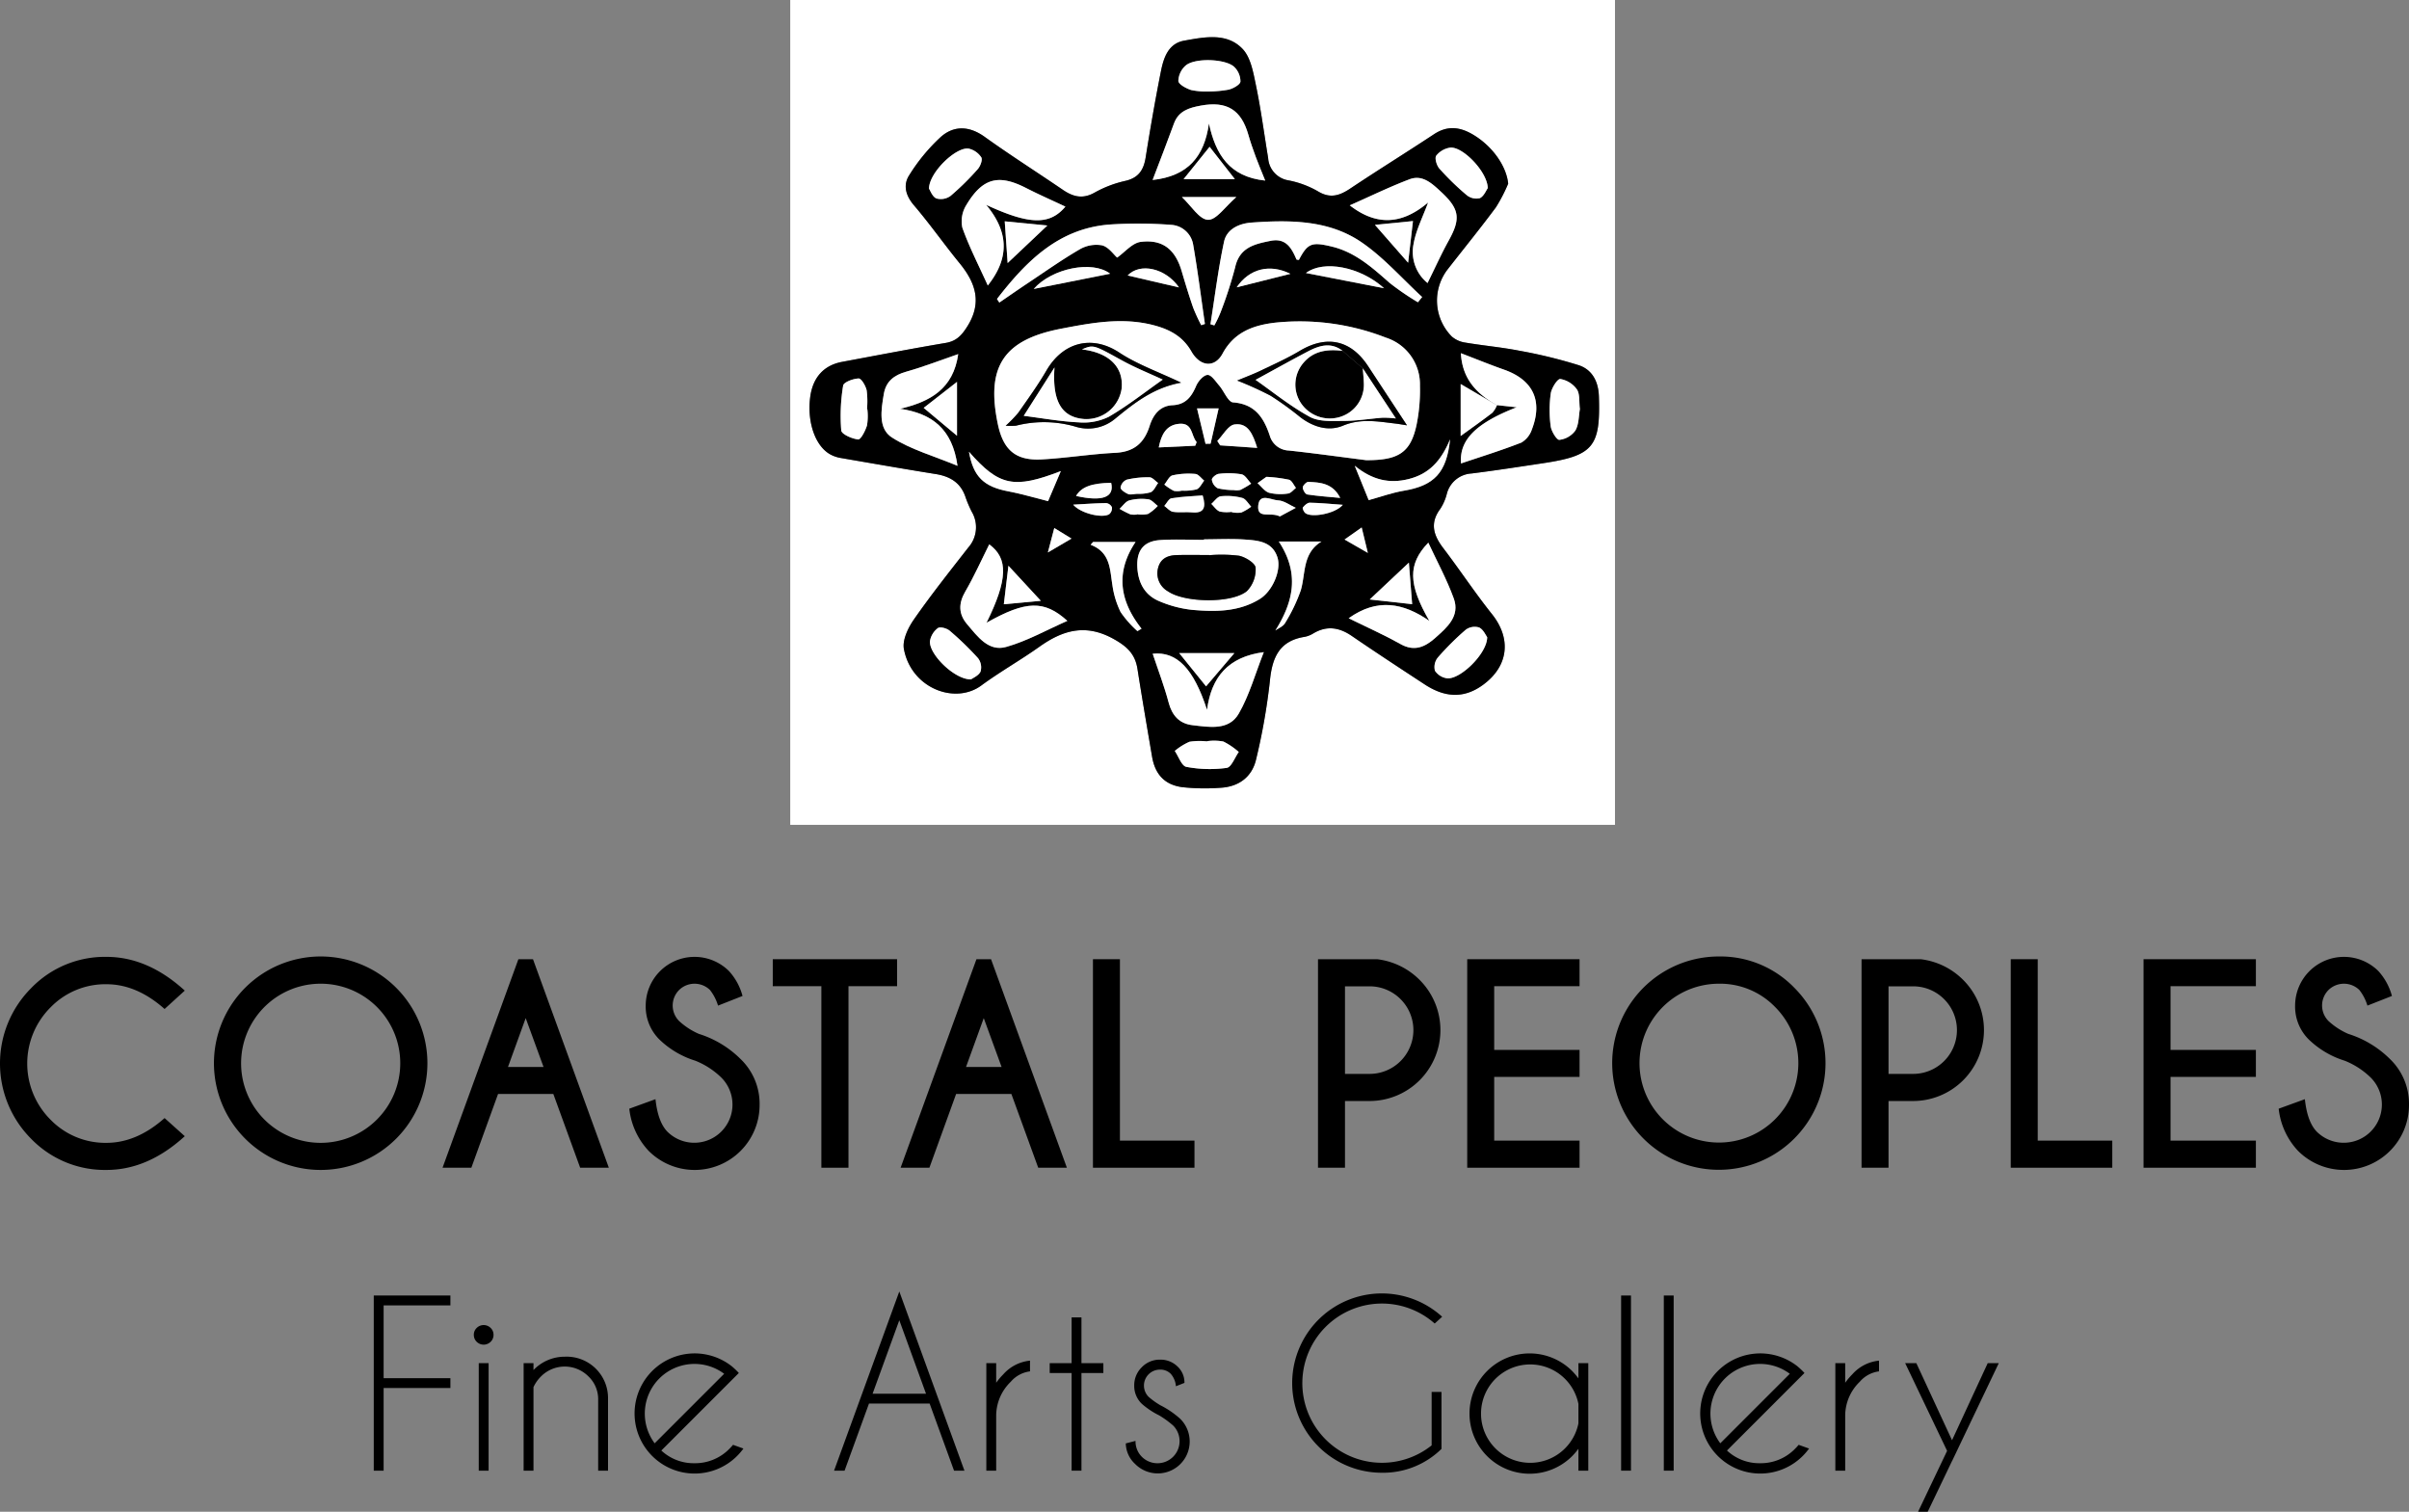 <svg id="Layer_1" data-name="Layer 1" xmlns="http://www.w3.org/2000/svg" viewBox="0 0 451.318 283.194"><rect x="0" y="0" width="451.318" height="283.194" fill="#808080" stroke="none"/><defs><style>.cls-1{fill:#fff;}</style></defs><title>coastalpeopleslogo</title><path d="M32.034,209.925l3.784,3.394q-6.934,6.324-14.673,6.323a19.222,19.222,0,0,1-14.111-5.835,19.981,19.981,0,0,1,0-28.223,19.183,19.183,0,0,1,14.111-5.859q7.739,0,14.673,6.323l-3.784,3.442q-5.225-4.638-10.889-4.639a14.316,14.316,0,0,0-10.486,4.346,14.853,14.853,0,0,0,0,21.021,14.314,14.314,0,0,0,10.486,4.346Q26.809,214.563,32.034,209.925Z" transform="translate(-1.199 -0.473)"/><path d="M75.418,185.511A19.995,19.995,0,0,1,61.282,219.642,19.995,19.995,0,1,1,75.418,185.511Zm-14.136-.757a14.905,14.905,0,1,0,10.535,25.439,14.899,14.899,0,0,0-10.535-25.439Z" transform="translate(-1.199 -0.473)"/><path d="M101.053,180.164l14.209,39.062h-5.371l-5.029-13.818H94.51l-5.005,13.818H84.109l14.209-39.062Zm1.978,20.19-3.345-9.155-3.32,9.155Z" transform="translate(-1.199 -0.473)"/><path d="M131.473,199.183a16.938,16.938,0,0,1-6.726-3.967,8.669,8.669,0,0,1-2.576-6.384,9.15,9.15,0,0,1,15.601-6.445,11.209,11.209,0,0,1,2.539,4.663l-4.59,1.807a8.908,8.908,0,0,0-1.514-2.93,4.142,4.142,0,0,0-5.786.012,4.111,4.111,0,0,0,0,5.798,13.181,13.181,0,0,0,3.711,2.417,19.213,19.213,0,0,1,7.788,4.688,11.621,11.621,0,0,1,3.589,8.594,12.171,12.171,0,0,1-20.801,8.618,13.669,13.669,0,0,1-3.613-7.886l4.907-1.782q.464,4.321,2.271,6.128a7.156,7.156,0,0,0,10.107-10.132A14.835,14.835,0,0,0,131.473,199.183Z" transform="translate(-1.199 -0.473)"/><path d="M160.159,185.218v34.009h-5.078V185.218h-9.106v-5.054h23.291v5.054Z" transform="translate(-1.199 -0.473)"/><path d="M186.868,180.164l14.209,39.062h-5.371l-5.029-13.818H180.325l-5.005,13.818H169.925l14.209-39.062Zm1.978,20.19-3.345-9.155-3.32,9.155Z" transform="translate(-1.199 -0.473)"/><path d="M205.96,219.227v-39.062h5.054v33.984h13.965v5.078Z" transform="translate(-1.199 -0.473)"/><path d="M253.177,206.727v12.5H248.123v-39.062h11.084a13.49,13.49,0,0,1,7.959,3.882,13.287,13.287,0,0,1-9.375,22.681Zm0-21.484v16.406H257.791a8.203,8.203,0,0,0,0-16.406Z" transform="translate(-1.199 -0.473)"/><path d="M297.122,180.164v5.054H281.131v11.938h15.991V202.21H281.131v11.938h15.991v5.078H276.077v-39.062Z" transform="translate(-1.199 -0.473)"/><path d="M337.356,185.511a19.981,19.981,0,1,1-14.136-5.859A19.263,19.263,0,0,1,337.356,185.511Zm-14.136-.757a14.878,14.878,0,1,0,10.535,4.358A14.354,14.354,0,0,0,323.221,184.754Z" transform="translate(-1.199 -0.473)"/><path d="M355.008,206.727v12.5H349.954v-39.062h11.084a13.49,13.49,0,0,1,7.959,3.882,13.287,13.287,0,0,1-9.375,22.681Zm0-21.484v16.406h4.614a8.203,8.203,0,0,0,0-16.406Z" transform="translate(-1.199 -0.473)"/><path d="M377.908,219.227v-39.062h5.054v33.984h13.965v5.078Z" transform="translate(-1.199 -0.473)"/><path d="M423.831,180.164v5.054H407.84v11.938h15.991V202.21H407.84v11.938h15.991v5.078H402.786v-39.062Z" transform="translate(-1.199 -0.473)"/><path d="M440.481,199.183a16.932,16.932,0,0,1-6.726-3.967,8.667,8.667,0,0,1-2.576-6.384,9.15,9.15,0,0,1,15.601-6.445,11.209,11.209,0,0,1,2.539,4.663l-4.59,1.807a8.917,8.917,0,0,0-1.514-2.93,4.142,4.142,0,0,0-5.786.012,4.111,4.111,0,0,0,0,5.798,13.174,13.174,0,0,0,3.711,2.417,19.216,19.216,0,0,1,7.788,4.688,11.621,11.621,0,0,1,3.589,8.594,12.171,12.171,0,0,1-20.801,8.618,13.666,13.666,0,0,1-3.613-7.886l4.907-1.782q.463,4.321,2.271,6.128a7.156,7.156,0,0,0,10.107-10.132A14.835,14.835,0,0,0,440.481,199.183Z" transform="translate(-1.199 -0.473)"/><path d="M85.579,243.164v1.846H73.069v13.638H85.579v1.846H73.069v15.483h-1.846v-32.812Z" transform="translate(-1.199 -0.473)"/><path d="M93.116,249.234a1.743,1.743,0,0,1,.543,1.292,1.767,1.767,0,0,1-.543,1.312,1.857,1.857,0,0,1-2.604,0,1.767,1.767,0,0,1-.543-1.312,1.743,1.743,0,0,1,.543-1.292,1.857,1.857,0,0,1,2.604,0Zm-.379,6.604v20.139h-1.846V255.838Z" transform="translate(-1.199 -0.473)"/><path d="M101.145,260.329v15.647h-1.846V255.838h1.846v1.292a8.076,8.076,0,0,1,5.865-2.502,7.752,7.752,0,0,1,8.101,7.875v13.474h-1.846V262.667a5.901,5.901,0,0,0-1.856-4.378,6.264,6.264,0,0,0-8.788-.031A6.926,6.926,0,0,0,101.145,260.329Z" transform="translate(-1.199 -0.473)"/><path d="M125.098,272.203A8.873,8.873,0,0,0,131.291,274.582a8.97,8.97,0,0,0,6.583-2.728q.349-.349.656-.718l1.948.697a11.642,11.642,0,0,1-1.21,1.415,11.253,11.253,0,1,1-.984-16.837q.492.41.984.902.185.185.349.369l-1.395,1.395Zm11.771-14.376a9.305,9.305,0,0,0-13.022,13.022Z" transform="translate(-1.199 -0.473)"/><path d="M175.362,263.405H164.001l-4.573,12.571H157.459l12.223-33.571,12.202,33.571h-1.948Zm-.677-1.846-5.004-13.761-5.004,13.761Z" transform="translate(-1.199 -0.473)"/><path d="M185.985,255.838h1.846v3.671a11.834,11.834,0,0,1,1.333-1.579,7.676,7.676,0,0,1,5.004-2.563V257.376a5.683,5.683,0,0,0-3.609,1.948,8.868,8.868,0,0,0-2.728,6.255v10.397h-1.846Z" transform="translate(-1.199 -0.473)"/><path d="M201.961,255.838v-8.572h1.846v8.572h4.102v1.846h-4.102v18.293h-1.846v-18.293h-4.102v-1.846Z" transform="translate(-1.199 -0.473)"/><path d="M218.367,265.62a14.908,14.908,0,0,1-3.261-2.174,4.641,4.641,0,0,1-1.415-3.404,4.699,4.699,0,0,1,1.415-3.435,4.624,4.624,0,0,1,3.404-1.425,4.502,4.502,0,0,1,3.322,1.312,4.074,4.074,0,0,1,1.271,2.933v.103l-1.6.636a3.976,3.976,0,0,0-.974-2.338,2.712,2.712,0,0,0-2.02-.779,2.987,2.987,0,0,0-2.112,5.106,14.381,14.381,0,0,0,2.174,1.559,17.117,17.117,0,0,1,3.732,2.543,5.978,5.978,0,1,1-8.449,8.459,5.364,5.364,0,0,1-1.743-3.845l1.825-.472a4.074,4.074,0,0,0,1.22,3.015,4.144,4.144,0,0,0,5.855-5.865A17.754,17.754,0,0,0,218.367,265.62Z" transform="translate(-1.199 -0.473)"/><path d="M271.257,271.896a15.608,15.608,0,0,1-11.177,4.471,16.796,16.796,0,1,1,11.3-29.224l-1.395,1.271a14.915,14.915,0,1,0-.574,22.825V261.231h1.846Z" transform="translate(-1.199 -0.473)"/><path d="M298.758,275.977h-1.846V271.875a13.808,13.808,0,0,1-1.169,1.374,11.269,11.269,0,1,1,0-15.935,13.808,13.808,0,0,1,1.169,1.374v-2.851h1.846Zm-1.846-8.859V263.467a9.215,9.215,0,1,0,0,3.65Z" transform="translate(-1.199 -0.473)"/><path d="M306.756,243.164v32.812h-1.846v-32.812Z" transform="translate(-1.199 -0.473)"/><path d="M314.754,243.164v32.812h-1.846v-32.812Z" transform="translate(-1.199 -0.473)"/><path d="M324.741,272.203a8.873,8.873,0,0,0,6.193,2.379,8.97,8.97,0,0,0,6.583-2.728q.349-.349.656-.718l1.948.697a11.642,11.642,0,0,1-1.21,1.415,11.253,11.253,0,1,1-.984-16.837q.492.41.984.902.185.185.349.369l-1.395,1.395Zm11.771-14.376a9.305,9.305,0,0,0-13.022,13.022Z" transform="translate(-1.199 -0.473)"/><path d="M345.044,255.838h1.846v3.671a11.834,11.834,0,0,1,1.333-1.579,7.676,7.676,0,0,1,5.004-2.563V257.376a5.683,5.683,0,0,0-3.609,1.948,8.868,8.868,0,0,0-2.728,6.255v10.397h-1.846Z" transform="translate(-1.199 -0.473)"/><path d="M366.905,274.172l-4.553,9.495h-1.805l5.435-11.402-7.854-16.427h2.092l6.686,14.438,6.686-14.438h2.071l-8.757,18.354Z" transform="translate(-1.199 -0.473)"/><path class="cls-1" d="M303.76,154.987H149.247q0-77.257,0-154.513l154.513,0Q303.76,77.73,303.76,154.987ZM283.753,34.874c-.345-3.315-2.934-6.979-6.492-9.126-2.493-1.504-4.848-1.818-7.408-.129-5.205,3.437-10.51,6.722-15.699,10.182-2.011,1.341-3.772,1.905-6.07.497a17.81,17.81,0,0,0-5.497-2.037,4.534,4.534,0,0,1-3.803-4.175c-.755-4.55-1.353-9.132-2.29-13.645-.492-2.371-.965-5.192-2.501-6.804-2.955-3.101-7.155-2.22-10.926-1.551-2.994.531-3.866,3.203-4.373,5.747-1.068,5.358-2,10.746-2.86,16.143-.378,2.37-1.352,3.836-3.858,4.394a21.135,21.135,0,0,0-5.72,2.191c-2.225,1.255-4.024.774-5.935-.528-4.872-3.322-9.857-6.486-14.646-9.923-2.877-2.065-5.746-2.167-8.211.011a34.367,34.367,0,0,0-5.935,7.193c-1.165,1.81-.671,3.778.891,5.607,2.994,3.505,5.646,7.299,8.567,10.869,3.023,3.695,4.237,7.405,1.421,11.858-1.041,1.646-2.027,2.727-4.029,3.064-6.483,1.091-12.94,2.345-19.404,3.547-3.481.648-5.54,2.965-6,6.71-.6,4.887,1.145,9.471,4.131,10.804a6.215,6.215,0,0,0,1.455.467c5.973,1.029,11.943,2.076,17.928,3.035,2.657.426,4.641,1.57,5.565,4.229a21.591,21.591,0,0,0,1.199,2.832,5.704,5.704,0,0,1-.626,6.681c-3.468,4.447-6.98,8.87-10.203,13.492-1.093,1.568-2.197,3.861-1.878,5.556,1.386,7.37,9.585,10.438,14.491,6.828,3.505-2.579,7.325-4.728,10.875-7.251,4.405-3.13,8.673-4.384,13.908-1.477,2.534,1.407,4.043,2.832,4.479,5.609.863,5.485,1.803,10.957,2.734,16.431.563,3.311,2.346,5.291,5.661,5.729a39.165,39.165,0,0,0,7.155.115c3.412-.18,5.926-2.02,6.682-5.344a116.743,116.743,0,0,0,2.572-14.613c.423-4.393,1.733-7.565,6.519-8.318a4.907,4.907,0,0,0,1.661-.665c2.518-1.483,4.827-1.105,7.175.5,4.514,3.086,9.089,6.084,13.663,9.082,3.95,2.589,7.517,2.581,10.953.049,4.771-3.516,5.292-8.649,1.647-13.216-3.194-4.002-6.022-8.294-9.129-12.369-1.833-2.404-2.558-4.693-.553-7.362a9.484,9.484,0,0,0,1.221-2.813,5.067,5.067,0,0,1,4.611-3.807c4.491-.56,8.965-1.257,13.44-1.93,9.4-1.413,10.75-3.083,10.439-12.503-.092-2.779-1.234-5.009-3.775-5.85a91.16,91.16,0,0,0-11.131-2.716c-3.346-.656-6.762-.954-10.127-1.523a4.928,4.928,0,0,1-2.52-1.129,9.565,9.565,0,0,1-.719-12.676c2.998-3.841,6.07-7.625,8.974-11.534A30.079,30.079,0,0,0,283.753,34.874Z" transform="translate(-1.199 -0.473)"/><path d="M283.753,34.874a30.079,30.079,0,0,1-2.302,4.439c-2.904,3.91-5.977,7.694-8.974,11.534a9.565,9.565,0,0,0,.719,12.676,4.928,4.928,0,0,0,2.52,1.129c3.366.569,6.781.867,10.127,1.523a91.16,91.16,0,0,1,11.131,2.716c2.542.841,3.683,3.071,3.775,5.85.311,9.42-1.039,11.09-10.439,12.503-4.476.673-8.95,1.37-13.44,1.93a5.067,5.067,0,0,0-4.611,3.807,9.484,9.484,0,0,1-1.221,2.813c-2.004,2.67-1.28,4.959.553,7.362,3.107,4.075,5.935,8.367,9.129,12.369,3.645,4.567,3.124,9.7-1.647,13.216-3.436,2.532-7.003,2.54-10.953-.049-4.574-2.998-9.149-5.995-13.663-9.082-2.348-1.605-4.656-1.983-7.175-.5a4.907,4.907,0,0,1-1.661.665c-4.786.752-6.096,3.924-6.519,8.318a116.743,116.743,0,0,1-2.572,14.613c-.756,3.324-3.27,5.164-6.682,5.344a39.165,39.165,0,0,1-7.155-.115c-3.315-.438-5.097-2.419-5.661-5.729-.932-5.474-1.872-10.946-2.734-16.431-.437-2.777-1.945-4.202-4.479-5.609-5.235-2.907-9.503-1.653-13.908,1.477-3.55,2.523-7.37,4.672-10.875,7.251-4.907,3.611-13.105.542-14.491-6.828-.319-1.695.785-3.988,1.878-5.556,3.223-4.622,6.735-9.045,10.203-13.492a5.704,5.704,0,0,0,.626-6.681,21.591,21.591,0,0,1-1.199-2.832c-.923-2.658-2.908-3.803-5.565-4.229-5.984-.959-11.955-2.006-17.928-3.035a6.215,6.215,0,0,1-1.455-.467c-2.986-1.333-4.731-5.917-4.131-10.804.46-3.745,2.519-6.063,6-6.71,6.465-1.203,12.921-2.456,19.404-3.547,2.002-.337,2.988-1.418,4.029-3.064,2.816-4.454,1.601-8.164-1.421-11.858-2.921-3.57-5.573-7.364-8.567-10.869-1.562-1.829-2.056-3.797-.891-5.607a34.367,34.367,0,0,1,5.935-7.193c2.466-2.178,5.334-2.076,8.211-.011,4.789,3.437,9.774,6.6,14.646,9.923,1.911,1.303,3.71,1.783,5.935.528a21.135,21.135,0,0,1,5.72-2.191c2.505-.557,3.48-2.024,3.858-4.394.86-5.396,1.792-10.784,2.86-16.143.507-2.544,1.38-5.216,4.373-5.747,3.772-.669,7.971-1.55,10.926,1.551,1.536,1.612,2.009,4.434,2.501,6.804.937,4.512,1.535,9.094,2.29,13.645a4.534,4.534,0,0,0,3.803,4.175,17.81,17.81,0,0,1,5.497,2.037c2.298,1.408,4.058.845,6.07-.497,5.189-3.46,10.494-6.746,15.699-10.182,2.559-1.69,4.915-1.376,7.408.129C280.819,27.895,283.408,31.559,283.753,34.874ZM281.656,76.368l3.686.402c-7.534,2.929-10.794,6.065-10.424,10.52,3.792-1.282,7.603-2.455,11.305-3.908A4.5,4.5,0,0,0,288.207,80.886c2.065-5.378.169-9.259-5.233-11.165-2.666-.941-5.286-2.01-8.083-3.08.273,5.016,3.143,7.712,6.84,9.81l-6.881-4.032v9.73c2.051-1.49,4.027-2.878,5.937-4.351A4.778,4.778,0,0,0,281.656,76.368ZM257.149,86.68c6.029.024,8.309-1.397,9.428-6.581a32.583,32.583,0,0,0,.643-7.378,9.177,9.177,0,0,0-6.405-9.006,44.342,44.342,0,0,0-20.635-2.806c-4.053.464-7.732,1.704-9.938,5.809-1.456,2.709-4.199,2.474-5.841-.405-1.639-2.874-4.144-4.161-7.128-4.932-5.822-1.505-11.544-.435-17.261.665-10.803,2.078-14.127,7.106-11.867,17.896,1.013,4.839,3.347,6.861,8.209,6.595,4.601-.251,9.176-1.006,13.777-1.233,3.5-.172,5.42-1.806,6.448-5.044.638-2.011,1.873-3.763,4.285-3.875,2.441-.113,3.552-1.552,4.424-3.607.376-.886,1.378-2.035,2.142-2.07.7-.033,1.517,1.226,2.185,2.0.912,1.058,1.664,3.077,2.601,3.148,4.097.309,5.744,2.856,6.87,6.229a3.847,3.847,0,0,0,3.576,2.788C247.499,85.393,252.321,86.067,257.149,86.68ZM227.973,61.211l.73.222a22.272,22.272,0,0,0,1.14-2.383,77.709,77.709,0,0,0,2.76-8.508c.823-3.734,3.64-4.348,6.631-4.949,2.871-.578,3.932,1.331,4.852,3.472.036.084.299.072.457.098,1.639-3.132,2.407-3.388,6.094-2.517,4.442,1.05,7.648,3.953,10.932,6.846a49.652,49.652,0,0,0,5.274,3.605l.79-.984c-3.776-3.469-7.213-7.435-11.407-10.289-6.126-4.168-13.4-4.16-20.541-3.659-2.296.161-4.65,1.19-5.163,3.584C229.426,50.851,228.794,56.051,227.973,61.211Zm-39.99-4.73.435.672c1.758-1.202,3.503-2.421,5.276-3.602,3.239-2.157,6.422-4.414,9.78-6.368a6.178,6.178,0,0,1,4.198-.75c1.221.311,2.161,1.722,2.819,2.295,1.433-1.001,2.833-2.745,4.425-2.944,4.144-.518,6.481,1.459,7.666,5.488.675,2.294,1.371,4.584,2.153,6.843a34.927,34.927,0,0,0,1.509,3.277l.692-.235c-.72-4.955-1.344-9.926-2.203-14.857a4.442,4.442,0,0,0-4.13-3.709,81.982,81.982,0,0,0-11.203-.079C199.645,43.131,193.492,49.357,187.983,56.481Zm29.157-22.296c6.635-.709,9.69-4.408,10.55-10.585,1.257,5.801,3.823,9.999,10.543,10.699-.711-1.77-1.271-3.078-1.761-4.411-.5-1.36-.989-2.728-1.384-4.121-1.343-4.729-4.022-6.408-8.929-5.506-2.149.395-4.159.972-5.026,3.362C219.916,26.972,218.616,30.292,217.139,34.185Zm9.622,67.322,0,.097c-2.736,0-5.481-.144-8.204.038-3.05.204-4.405,1.898-4.291,4.938.112,2.978,1.348,5.376,4.15,6.529a21.434,21.434,0,0,0,6.137,1.608c4.357.389,8.752.391,12.674-2.041,2.405-1.491,4.063-5.431,3.293-7.802-.959-2.954-3.607-3.152-6.067-3.328C231.901,101.366,229.326,101.507,226.761,101.507Zm-9.609,21.432c1.013,3.05,2.163,6.054,2.987,9.144.655,2.456,2.024,3.959,4.491,4.242,3.138.36,6.793,1.044,8.642-2.164,1.994-3.46,3.083-7.441,4.694-11.518-6.685.874-9.821,4.674-10.637,10.812C224.808,125.711,221.689,122.469,217.152,122.939Zm36.922-83.998c5.27,4.096,10.055,3.39,14.679-.538-.997,2.729-2.267,5.162-2.72,7.738a7.509,7.509,0,0,0,2.614,7.354c1.384-2.798,2.566-5.433,3.96-7.95,2.267-4.092,2.074-5.893-1.453-9.153-1.635-1.511-3.429-3.257-5.862-2.34C261.581,35.45,258.005,37.206,254.074,38.941Zm-68.056,78.198c4.007-8.124,4.093-12.066.512-14.687-1.481,2.954-2.829,5.99-4.49,8.844-1.303,2.239-1.267,4.222.351,6.12,1.932,2.268,3.987,5.177,7.297,4.251,3.926-1.098,7.577-3.176,11.476-4.886C196.836,112.869,193.411,112.963,186.018,117.139Zm-5.301-50.329c-3.597,1.235-6.612,2.417-9.715,3.286-2.304.646-3.834,1.815-4.229,4.215-.48,2.913-1.102,6.433,1.526,8.116,3.54,2.267,7.783,3.438,12.283,5.313-.961-6.908-4.762-9.812-10.748-10.689C175.472,75.728,179.792,73.333,180.717,66.81Zm5.541-12.857c4.282-5.374,3.732-10.259-.302-15.106,8.073,3.744,11.894,3.843,14.84.332-2.466-1.162-4.953-2.253-7.368-3.488-5.151-2.635-8.145-1.901-11.191,3.192a5.75,5.75,0,0,0-.748,4.235C182.755,46.693,184.515,50.093,186.259,53.953Zm82.723,62.83c-4.89-3.393-9.786-4.298-15.113-.489,3.51,1.73,6.701,3.143,9.731,4.843,2.616,1.468,4.623.502,6.503-1.174,2.186-1.948,4.664-4.049,3.456-7.375-1.297-3.573-3.141-6.947-4.769-10.458C264.929,106.139,265.01,109.898,268.981,116.784Zm10.945-81.066c-.045-3.013-4.615-7.767-6.996-7.591a4.066,4.066,0,0,0-2.658,1.514c-.327.446.077,1.837.59,2.413a50.043,50.043,0,0,0,5.123,4.976,2.864,2.864,0,0,0,2.458.569C279.215,37.224,279.634,36.12,279.926,35.717Zm-.109,84.111c-.279-.364-.723-1.43-1.499-1.802a2.819,2.819,0,0,0-2.496.403,51.484,51.484,0,0,0-5.253,5.227,2.825,2.825,0,0,0-.54,2.46,3.233,3.233,0,0,0,2.232,1.417C274.686,127.868,279.83,122.932,279.817,119.828Zm-52.469,19.492-0.0.047a12.264,12.264,0,0,0-3.312.066,11.531,11.531,0,0,0-2.746,1.716c.714,1.041,1.288,2.814,2.168,2.982a23.337,23.337,0,0,0,7.559.193c.877-.125,1.513-1.938,2.26-2.98a13.464,13.464,0,0,0-2.876-1.956A9.434,9.434,0,0,0,227.348,139.32ZM297.186,77.108c-.176-1.408.027-2.818-.564-3.695a4.815,4.815,0,0,0-3.104-1.941c-.522-.056-1.639,1.68-1.788,2.705a23.135,23.135,0,0,0-.019,6.131c.12.962,1.148,2.612,1.628,2.564a4.315,4.315,0,0,0,3.005-1.754C297.019,79.94,296.962,78.343,297.186,77.108Zm-69.558-59.5a21.354,21.354,0,0,0,3.8-.351c.839-.223,2.12-.936,2.164-1.51a3.836,3.836,0,0,0-1.209-2.784c-1.707-1.489-7.264-1.664-9.004-.254a4.019,4.019,0,0,0-1.418,2.93c.049.642,1.457,1.394,2.387,1.697A13.621,13.621,0,0,0,227.628,17.608ZM183.124,127.744c.343-.261,1.422-.7,1.781-1.474a2.822,2.822,0,0,0-.473-2.493,56.038,56.038,0,0,0-5.313-5.147c-.531-.457-1.779-.803-2.2-.502a3.843,3.843,0,0,0-1.492,2.426C175.178,122.993,180.04,127.816,183.124,127.744ZM163.692,77.129l-.065-0a16.071,16.071,0,0,0-.064-3.546c-.197-.851-.992-2.218-1.496-2.207-1.022.022-2.807.7-2.906,1.323a34.364,34.364,0,0,0-.356,8.413c.064.704,2.024,1.57,3.177,1.68.483.046,1.342-1.622,1.648-2.627A10.795,10.795,0,0,0,163.692,77.129Zm11.549-41.319c.244.354.632,1.509,1.382,1.837a3.091,3.091,0,0,0,2.67-.483,49.893,49.893,0,0,0,5.089-5.015c.487-.542.935-1.76.657-2.203a3.853,3.853,0,0,0-2.362-1.632C180.333,27.943,175.274,32.752,175.241,35.811Zm64.889,82.78c.619-.454,1.473-.776,1.814-1.386a31.383,31.383,0,0,0,2.946-6.124c.944-3.163.272-6.958,3.887-9.165h-8C244.701,107.87,243.545,113.167,240.13,118.591Zm-25.837.112.77-.456c-4.08-5.147-4.957-10.524-1.117-16.249h-7.951l-.471.53c3.709,1.419,3.594,4.561,4.074,7.504a16.629,16.629,0,0,0,1.542,5.095A19.803,19.803,0,0,0,214.292,118.702Zm58.572-35.923c-1.71,4.105-3.982,6.482-7.744,7.433-3.636.918-6.833.182-10.121-2.489l2.619,6.44c2.188-.598,4.364-1.387,6.61-1.768C269.835,91.444,272.217,89.089,272.865,82.78Zm-90.131,2.325c.806,4.7,2.822,6.549,7.341,7.407,2.546.483,5.041,1.234,7.478,1.844l2.39-5.633C191.168,92.105,188.383,91.55,182.734,85.105Zm6.53,28.567,6.93-.649-6.07-6.565Zm75.885-7.797-7.339,6.9,7.951.881C265.556,111.054,265.342,108.337,265.149,105.875Zm-75.173-56.126,7.436-7.029-7.979-.786Zm37.176,79.296,5.302-6.225H222.12Zm31.636-86.448,6.218,7.095c.331-2.853.637-5.482.906-7.805ZM180.491,72.011l-6.245,4.869,6.245,5.221Zm52.054-37.978-4.731-6.057-4.873,6.057ZM194.864,54.6l14.318-2.848C205.865,49.187,198.273,50.724,194.864,54.6Zm51-2.984,14.633,2.853C256.029,50.429,249.156,49.14,245.865,51.616ZM222.621,37.384c1.746,1.639,3.277,4.214,4.892,4.268,1.572.052,3.23-2.477,5.309-4.268ZM236.732,84.379c-.804-2.54-1.696-4.752-4.252-4.392-1.197.168-2.158,2.013-3.226,3.097l.536.818Zm-11.607-.406.263-.685c-1.06-1.172-.675-3.634-3.247-3.424-2.392.196-3.363,1.922-3.854,4.424Zm-2.5,8.414a9.588,9.588,0,0,0,2.761-.243c.594-.229.954-1.067,1.418-1.634-.551-.439-1.076-1.207-1.658-1.253a13.881,13.881,0,0,0-4.286.268c-.611.146-1.023,1.125-1.525,1.726a10.121,10.121,0,0,0,1.785,1.177A3.79,3.79,0,0,0,222.625,92.387Zm3.886.894c-2.009.162-3.945.223-5.839.536-.513.085-.9.934-1.345,1.433.539.384,1.039,1.007,1.624,1.1,1.159.184,2.372-.003,3.55.105C226.71,96.658,227.214,95.636,226.511,93.281Zm5.809-1.001a3.39,3.39,0,0,0,1.256-.027,18.664,18.664,0,0,0,2.029-1.178c-.591-.608-1.102-1.598-1.791-1.744a14.605,14.605,0,0,0-4.293-.09c-.487.044-1.321.758-1.284,1.087a2.192,2.192,0,0,0,1.073,1.607A12.756,12.756,0,0,0,232.32,92.28Zm-.337,4.078-0.0.075a5.243,5.243,0,0,0,1.761.057,9.23,9.23,0,0,0,1.867-1.102c-.554-.569-1.023-1.463-1.681-1.638a11.291,11.291,0,0,0-4.02-.31c-.636.068-1.187.927-1.776,1.427.522.497.966,1.202,1.587,1.434A6.811,6.811,0,0,0,231.983,96.358Zm-17.747.495-0-.045a5.466,5.466,0,0,0,2.03-.051,8.396,8.396,0,0,0,1.839-1.51c-.588-.432-1.14-1.151-1.773-1.234a9.195,9.195,0,0,0-3.558.204c-.701.194-1.224,1.03-1.827,1.578a18.472,18.472,0,0,0,2.015,1.033A3.816,3.816,0,0,0,214.236,96.853Zm26.743.366,2.98-1.609c-1.111-.5-2.207-1.357-3.336-1.403-1.251-.051-3.499-1.469-3.702,1.005C236.71,97.792,239.2,96.309,240.979,97.218Zm-2.528-7.416-1.657,1.18c.717.627,1.343,1.552,2.174,1.806a9.091,9.091,0,0,0,3.554.137c.522-.057.983-.683,1.471-1.05-.423-.531-.753-1.368-1.288-1.531A26.675,26.675,0,0,0,238.451,89.803Zm-24.157,3.181a7.712,7.712,0,0,0,2.491-.298c.6-.263.934-1.134,1.386-1.734-.536-.375-1.066-1.053-1.61-1.065a16.966,16.966,0,0,0-4.263.441,1.943,1.943,0,0,0-1.166,1.476c.012.432.839.96,1.409,1.217C212.953,93.207,213.535,93.017,214.294,92.984Zm18.597-38.686,10.059-2.525C239.073,49.841,235.246,50.813,232.891,54.297Zm-10.81.019c-2.517-3.624-7.292-4.681-9.616-2.239ZM225.461,76.984c.577,2.402,1.084,4.513,1.591,6.625l.947-.016c.488-2.142.976-4.283,1.506-6.609ZM252.287,93.749c-1.4-2.752-3.707-2.909-5.985-3.003-.354-.014-1.024.671-1.031,1.043-.009.45.477,1.256.841,1.312C248.155,93.416,250.226,93.552,252.287,93.749ZM209.368,90.923c-3.664.053-5.575.768-6.572,2.459C207.741,94.488,210.017,93.636,209.368,90.923Zm43.402,4.12c-2.353-.167-4.271-.364-6.192-.395-.44-.007-.975.492-1.291.895-.117.15.172.816.446,1.038C246.876,97.509,251.341,96.74,252.77,95.043ZM202.261,95.012c1.429,1.694,5.584,2.599,6.773,1.764a1.48,1.48,0,0,0,.479-1.274,1.375,1.375,0,0,0-1.057-.78C206.545,94.74,204.634,94.886,202.261,95.012Zm54.045,4.274-3.208,2.258,4.363,2.508Zm-58.791,4.677,4.426-2.596-3.227-1.978Z" transform="translate(-1.199 -0.473)"/><path class="cls-1" d="M257.149,86.68c-4.828-.613-9.649-1.286-14.487-1.808a3.847,3.847,0,0,1-3.576-2.788c-1.126-3.373-2.773-5.92-6.87-6.229-.937-.071-1.689-2.09-2.601-3.148-.667-.774-1.484-2.033-2.185-2-.764.036-1.767,1.185-2.142,2.07-.872,2.055-1.983,3.494-4.424,3.607-2.411.112-3.647,1.864-4.285,3.875-1.027,3.238-2.948,4.872-6.448,5.044-4.601.227-9.176.982-13.777,1.233-4.861.265-7.195-1.757-8.209-6.595-2.26-10.79,1.065-15.818,11.867-17.896,5.717-1.1,11.439-2.17,17.261-.665,2.984.772,5.488,2.058,7.128,4.932,1.642,2.879,4.386,3.114,5.841.405,2.206-4.105,5.885-5.345,9.938-5.809a44.342,44.342,0,0,1,20.635,2.806A9.177,9.177,0,0,1,267.22,72.72a32.583,32.583,0,0,1-.643,7.378C265.458,85.283,263.178,86.703,257.149,86.68ZM222.479,72.158c-4.303-2.05-8.222-3.419-11.582-5.635-5.038-3.323-10.504-2.055-13.665,3.389-1.58,2.721-3.441,5.284-5.244,7.87a23.904,23.904,0,0,1-2.376,2.448,13.373,13.373,0,0,0,1.924-.011,21.209,21.209,0,0,1,11.103.165,7.886,7.886,0,0,0,7.513-1.501C213.709,75.968,217.288,73.105,222.479,72.158Zm42.314,7.992c-2.507-3.812-4.9-7.452-7.293-11.092-3.237-4.924-7.762-5.867-12.805-2.852-2.331,1.393-4.832,2.509-7.286,3.687-1.393.669-2.848,1.21-4.423,1.871a63.708,63.708,0,0,1,6.253,2.835,58.698,58.698,0,0,1,5.591,4.047c2.413,1.83,5.273,2.689,7.96,1.572,3.348-1.392,6.516-.786,9.793-.403C263.305,79.9,264.02,80.032,264.793,80.15Z" transform="translate(-1.199 -0.473)"/><path class="cls-1" d="M227.973,61.211c.822-5.16,1.454-10.361,2.548-15.462.513-2.393,2.867-3.423,5.163-3.584,7.141-.5,14.415-.509,20.541,3.659,4.194,2.854,7.631,6.82,11.407,10.289l-.79.984a49.652,49.652,0,0,1-5.274-3.605c-3.284-2.893-6.489-5.796-10.932-6.846-3.688-.872-4.455-.616-6.095,2.519-.158-.03-.42-.017-.456-.101-.92-2.141-1.981-4.05-4.852-3.472-2.991.602-5.808,1.216-6.631,4.949a77.709,77.709,0,0,1-2.76,8.508,22.272,22.272,0,0,1-1.14,2.383Z" transform="translate(-1.199 -0.473)"/><path class="cls-1" d="M187.983,56.481c5.509-7.125,11.662-13.35,21.417-13.967a81.982,81.982,0,0,1,11.203.079,4.442,4.442,0,0,1,4.13,3.709c.859,4.931,1.483,9.902,2.203,14.857l-.692.235a34.927,34.927,0,0,1-1.509-3.277c-.782-2.259-1.478-4.549-2.153-6.843-1.185-4.029-3.523-6.006-7.666-5.488-1.593.199-2.992,1.942-4.425,2.944-.658-.573-1.598-1.984-2.819-2.295a6.178,6.178,0,0,0-4.198.75c-3.358,1.954-6.541,4.211-9.78,6.368-1.772,1.18-3.518,2.4-5.276,3.602Z" transform="translate(-1.199 -0.473)"/><path class="cls-1" d="M217.139,34.185c1.477-3.893,2.777-7.213,3.993-10.563.867-2.39,2.877-2.967,5.026-3.362,4.907-.902,7.586.777,8.929,5.506.396,1.393.884,2.761,1.384,4.121.491,1.333,1.051,2.641,1.761,4.411-6.721-.699-9.286-4.898-10.543-10.699C226.829,29.777,223.774,33.476,217.139,34.185Z" transform="translate(-1.199 -0.473)"/><path class="cls-1" d="M226.761,101.507c2.565,0,5.14-.141,7.692.041,2.459.175,5.108.374,6.067,3.328.77,2.371-.888,6.311-3.293,7.802-3.922,2.432-8.317,2.429-12.674,2.041a21.434,21.434,0,0,1-6.137-1.608c-2.801-1.153-4.038-3.551-4.15-6.529-.114-3.04,1.241-4.734,4.291-4.938,2.723-.182,5.469-.038,8.204-.038Zm.973,2.974-0-.033c-2.044,0-4.089-.049-6.131.015-1.648.052-3.008.637-3.451,2.45a3.865,3.865,0,0,0,1.907,4.364c3.073,2.102,11.868,2.29,14.746-.07a5.809,5.809,0,0,0,1.628-4.375c-.061-.853-1.899-1.995-3.099-2.251A27.294,27.294,0,0,0,227.733,104.481Z" transform="translate(-1.199 -0.473)"/><path class="cls-1" d="M281.731,76.449c-3.698-2.097-6.568-4.793-6.841-9.809,2.797,1.071,5.417,2.14,8.083,3.08,5.402,1.906,7.298,5.787,5.233,11.165a4.5,4.5,0,0,1-1.983,2.497c-3.702,1.453-7.514,2.626-11.305,3.908-.37-4.455,2.89-7.592,10.424-10.52l-3.686-.402Z" transform="translate(-1.199 -0.473)"/><path class="cls-1" d="M217.152,122.939c4.536-.471,7.656,2.772,10.177,10.516.816-6.137,3.953-9.937,10.637-10.812-1.612,4.077-2.701,8.059-4.694,11.518-1.848,3.208-5.504,2.524-8.642,2.164-2.467-.283-3.836-1.786-4.491-4.242C219.315,128.993,218.165,125.989,217.152,122.939Z" transform="translate(-1.199 -0.473)"/><path class="cls-1" d="M254.074,38.941c3.931-1.735,7.507-3.49,11.217-4.888,2.433-.916,4.227.829,5.862,2.34,3.527,3.26,3.72,5.061,1.453,9.153-1.394,2.517-2.576,5.152-3.96,7.95a7.509,7.509,0,0,1-2.614-7.354c.453-2.576,1.724-5.009,2.72-7.738C264.129,42.33,259.344,43.037,254.074,38.941Z" transform="translate(-1.199 -0.473)"/><path class="cls-1" d="M186.018,117.139c7.393-4.176,10.818-4.27,15.145-.357-3.898,1.71-7.55,3.788-11.476,4.886-3.31.925-5.364-1.983-7.297-4.251-1.617-1.898-1.654-3.882-.351-6.12,1.661-2.854,3.009-5.89,4.49-8.844C190.11,105.074,190.024,109.015,186.018,117.139Z" transform="translate(-1.199 -0.473)"/><path class="cls-1" d="M180.717,66.81c-.925,6.523-5.245,8.917-10.882,10.24,5.986.877,9.787,3.782,10.748,10.689-4.5-1.874-8.743-3.045-12.283-5.313-2.629-1.683-2.006-5.203-1.526-8.116.395-2.4,1.926-3.569,4.229-4.215C174.105,69.227,177.12,68.045,180.717,66.81Z" transform="translate(-1.199 -0.473)"/><path class="cls-1" d="M186.259,53.953c-1.744-3.86-3.504-7.26-4.769-10.835a5.75,5.75,0,0,1,.748-4.235c3.046-5.094,6.04-5.827,11.191-3.192,2.414,1.235,4.902,2.326,7.368,3.488C197.85,42.69,194.029,42.591,185.956,38.847,189.99,43.694,190.54,48.58,186.259,53.953Z" transform="translate(-1.199 -0.473)"/><path class="cls-1" d="M268.981,116.784c-3.971-6.886-4.052-10.644-.192-14.652,1.628,3.511,3.471,6.885,4.769,10.458,1.207,3.325-1.27,5.427-3.456,7.375-1.88,1.676-3.887,2.641-6.503,1.174-3.03-1.7-6.22-3.113-9.731-4.843C259.195,112.485,264.091,113.39,268.981,116.784Z" transform="translate(-1.199 -0.473)"/><path class="cls-1" d="M279.926,35.717c-.292.403-.711,1.507-1.483,1.88a2.864,2.864,0,0,1-2.458-.569,50.043,50.043,0,0,1-5.123-4.976c-.513-.576-.917-1.967-.59-2.413a4.066,4.066,0,0,1,2.658-1.514C275.311,27.95,279.882,32.704,279.926,35.717Z" transform="translate(-1.199 -0.473)"/><path class="cls-1" d="M279.817,119.828c.013,3.103-5.131,8.04-7.556,7.705a3.233,3.233,0,0,1-2.232-1.417,2.825,2.825,0,0,1,.54-2.46,51.484,51.484,0,0,1,5.253-5.227,2.819,2.819,0,0,1,2.496-.403C279.094,118.398,279.538,119.464,279.817,119.828Z" transform="translate(-1.199 -0.473)"/><path class="cls-1" d="M227.348,139.32a9.434,9.434,0,0,1,3.052.068,13.464,13.464,0,0,1,2.876,1.956c-.746,1.042-1.383,2.855-2.26,2.98a23.337,23.337,0,0,1-7.559-.193c-.88-.168-1.454-1.941-2.168-2.982a11.531,11.531,0,0,1,2.746-1.716,12.264,12.264,0,0,1,3.312-.066Z" transform="translate(-1.199 -0.473)"/><path class="cls-1" d="M297.186,77.108c-.224,1.235-.167,2.832-.841,4.01a4.315,4.315,0,0,1-3.005,1.754c-.48.047-1.508-1.602-1.628-2.564a23.135,23.135,0,0,1,.019-6.131c.149-1.025,1.266-2.761,1.788-2.705a4.815,4.815,0,0,1,3.104,1.941C297.213,74.29,297.01,75.701,297.186,77.108Z" transform="translate(-1.199 -0.473)"/><path class="cls-1" d="M227.628,17.608a13.621,13.621,0,0,1-3.28-.272c-.93-.303-2.337-1.055-2.387-1.697a4.019,4.019,0,0,1,1.418-2.93c1.74-1.41,7.296-1.235,9.004.254a3.836,3.836,0,0,1,1.209,2.784c-.044.573-1.324,1.287-2.164,1.51A21.354,21.354,0,0,1,227.628,17.608Z" transform="translate(-1.199 -0.473)"/><path class="cls-1" d="M183.124,127.744c-3.084.072-7.946-4.75-7.697-7.19a3.843,3.843,0,0,1,1.492-2.426c.421-.301,1.669.046,2.2.502a56.038,56.038,0,0,1,5.313,5.147,2.822,2.822,0,0,1,.473,2.493C184.545,127.043,183.467,127.482,183.124,127.744Z" transform="translate(-1.199 -0.473)"/><path class="cls-1" d="M163.692,77.129a10.795,10.795,0,0,1-.061,3.036c-.307,1.005-1.166,2.673-1.648,2.627-1.153-.11-3.112-.976-3.177-1.68a34.364,34.364,0,0,1,.356-8.413c.098-.624,1.883-1.301,2.906-1.323.504-.011,1.299,1.356,1.496,2.207a16.071,16.071,0,0,1,.064,3.546Z" transform="translate(-1.199 -0.473)"/><path class="cls-1" d="M175.241,35.811c.034-3.059,5.092-7.867,7.435-7.497a3.853,3.853,0,0,1,2.362,1.632c.278.443-.171,1.662-.657,2.203a49.893,49.893,0,0,1-5.089,5.015,3.091,3.091,0,0,1-2.67.483C175.873,37.32,175.485,36.165,175.241,35.811Z" transform="translate(-1.199 -0.473)"/><path class="cls-1" d="M240.13,118.591c3.416-5.424,4.572-10.72.647-16.676H248.777c-3.615,2.207-2.943,6.002-3.887,9.165a31.383,31.383,0,0,1-2.946,6.124C241.603,117.814,240.749,118.137,240.13,118.591Z" transform="translate(-1.199 -0.473)"/><path class="cls-1" d="M214.292,118.702a19.803,19.803,0,0,1-3.153-3.577,16.629,16.629,0,0,1-1.542-5.095c-.481-2.943-.366-6.085-4.074-7.504l.471-.53h7.951c-3.84,5.725-2.963,11.102,1.117,16.249Z" transform="translate(-1.199 -0.473)"/><path class="cls-1" d="M272.865,82.78c-.647,6.309-3.029,8.664-8.636,9.615-2.246.381-4.422,1.17-6.61,1.768l-2.619-6.44c3.288,2.671,6.486,3.408,10.121,2.489C268.883,89.262,271.155,86.885,272.865,82.78Z" transform="translate(-1.199 -0.473)"/><path class="cls-1" d="M182.734,85.105c5.649,6.445,8.434,7,17.209,3.618l-2.39,5.633c-2.436-.61-4.932-1.361-7.478-1.844C185.556,91.654,183.54,89.805,182.734,85.105Z" transform="translate(-1.199 -0.473)"/><path class="cls-1" d="M281.656,76.368a4.778,4.778,0,0,1-.869,1.429c-1.91,1.473-3.886,2.861-5.937,4.351V72.418c2.08,1.219,4.48,2.625,6.881,4.031Z" transform="translate(-1.199 -0.473)"/><path class="cls-1" d="M189.264,113.672l.86-7.214,6.07,6.565Z" transform="translate(-1.199 -0.473)"/><path class="cls-1" d="M265.149,105.875c.194,2.462.407,5.179.612,7.781l-7.951-.881Z" transform="translate(-1.199 -0.473)"/><path class="cls-1" d="M189.976,49.749l-.542-7.815,7.979.786Z" transform="translate(-1.199 -0.473)"/><path class="cls-1" d="M227.152,129.046,222.12,122.821h10.334Z" transform="translate(-1.199 -0.473)"/><path class="cls-1" d="M258.788,42.597l7.125-.71c-.27,2.323-.575,4.952-.906,7.805Z" transform="translate(-1.199 -0.473)"/><path class="cls-1" d="M180.491,72.011V82.102l-6.245-5.221Z" transform="translate(-1.199 -0.473)"/><path class="cls-1" d="M232.546,34.033h-9.605l4.873-6.057Z" transform="translate(-1.199 -0.473)"/><path class="cls-1" d="M194.864,54.6c3.409-3.877,11.001-5.413,14.318-2.848Z" transform="translate(-1.199 -0.473)"/><path class="cls-1" d="M245.865,51.616c3.291-2.476,10.165-1.188,14.633,2.853Z" transform="translate(-1.199 -0.473)"/><path class="cls-1" d="M222.621,37.384H232.822c-2.079,1.791-3.737,4.321-5.309,4.268C225.898,41.598,224.367,39.023,222.621,37.384Z" transform="translate(-1.199 -0.473)"/><path class="cls-1" d="M236.732,84.379l-6.942-.476-.536-.818c1.068-1.085,2.029-2.929,3.226-3.097C235.036,79.627,235.928,81.839,236.732,84.379Z" transform="translate(-1.199 -0.473)"/><path class="cls-1" d="M225.125,83.973l-6.838.315c.491-2.502,1.461-4.228,3.854-4.424,2.573-.21,2.187,2.252,3.247,3.424Z" transform="translate(-1.199 -0.473)"/><path class="cls-1" d="M222.625,92.391a3.849,3.849,0,0,1-1.507.038,10.121,10.121,0,0,1-1.785-1.177c.502-.601.914-1.58,1.525-1.726a13.881,13.881,0,0,1,4.286-.268c.582.047,1.107.814,1.658,1.253-.464.567-.823,1.405-1.418,1.634A9.705,9.705,0,0,1,222.625,92.391Z" transform="translate(-1.199 -0.473)"/><path class="cls-1" d="M226.511,93.281c.703,2.354.199,3.376-2.009,3.174-1.178-.108-2.391.079-3.55-.105-.585-.093-1.086-.716-1.624-1.1.445-.499.832-1.348,1.345-1.433C222.566,93.504,224.502,93.444,226.511,93.281Z" transform="translate(-1.199 -0.473)"/><path class="cls-1" d="M232.318,92.278a12.64,12.64,0,0,1-3.007-.344,2.192,2.192,0,0,1-1.073-1.607c-.037-.329.797-1.042,1.284-1.087a14.605,14.605,0,0,1,4.293.09c.689.146,1.2,1.136,1.791,1.744a18.664,18.664,0,0,1-2.029,1.178A3.358,3.358,0,0,1,232.318,92.278Z" transform="translate(-1.199 -0.473)"/><path class="cls-1" d="M231.983,96.358a6.811,6.811,0,0,1-2.262-.056c-.621-.232-1.065-.937-1.587-1.434.589-.501,1.141-1.359,1.776-1.427a11.291,11.291,0,0,1,4.02.31c.659.175,1.127,1.069,1.681,1.638a9.23,9.23,0,0,1-1.867,1.102,5.243,5.243,0,0,1-1.761-.057Z" transform="translate(-1.199 -0.473)"/><path class="cls-1" d="M214.236,96.853a3.816,3.816,0,0,1-1.273-.025,18.472,18.472,0,0,1-2.015-1.033c.603-.548,1.126-1.384,1.827-1.578a9.195,9.195,0,0,1,3.558-.204c.634.082,1.185.802,1.773,1.234a8.396,8.396,0,0,1-1.839,1.51,5.466,5.466,0,0,1-2.03.051Z" transform="translate(-1.199 -0.473)"/><path class="cls-1" d="M240.979,97.218c-1.779-.909-4.269.574-4.057-2.008.202-2.474,2.451-1.056,3.702-1.005,1.129.046,2.225.904,3.336,1.403Z" transform="translate(-1.199 -0.473)"/><path class="cls-1" d="M238.451,89.803a26.675,26.675,0,0,1,4.253.541c.535.163.865.999,1.288,1.531-.488.367-.949.993-1.471,1.05a9.091,9.091,0,0,1-3.554-.137c-.831-.254-1.457-1.18-2.174-1.806Z" transform="translate(-1.199 -0.473)"/><path class="cls-1" d="M214.294,92.984c-.759.033-1.341.223-1.753.037-.57-.257-1.397-.785-1.409-1.217a1.943,1.943,0,0,1,1.166-1.476,16.966,16.966,0,0,1,4.263-.441c.544.011,1.073.69,1.61,1.065-.452.6-.786,1.471-1.386,1.734A7.712,7.712,0,0,1,214.294,92.984Z" transform="translate(-1.199 -0.473)"/><path class="cls-1" d="M232.891,54.297c2.356-3.485,6.182-4.456,10.059-2.525Z" transform="translate(-1.199 -0.473)"/><path class="cls-1" d="M222.081,54.316l-9.616-2.239C214.789,49.635,219.564,50.692,222.081,54.316Z" transform="translate(-1.199 -0.473)"/><path class="cls-1" d="M225.461,76.984h4.045c-.53,2.326-1.018,4.468-1.506,6.609l-.947.016C226.545,81.497,226.038,79.386,225.461,76.984Z" transform="translate(-1.199 -0.473)"/><path class="cls-1" d="M252.287,93.749c-2.061-.197-4.132-.332-6.175-.647-.364-.056-.851-.862-.841-1.312.008-.372.678-1.057,1.031-1.043C248.58,90.839,250.887,90.997,252.287,93.749Z" transform="translate(-1.199 -0.473)"/><path class="cls-1" d="M209.368,90.923c.65,2.713-1.626,3.565-6.572,2.459C203.793,91.691,205.704,90.976,209.368,90.923Z" transform="translate(-1.199 -0.473)"/><path class="cls-1" d="M252.77,95.043c-1.428,1.696-5.894,2.466-7.037,1.538-.273-.222-.563-.888-.446-1.038.316-.404.851-.902,1.291-.895C248.499,94.679,250.417,94.876,252.77,95.043Z" transform="translate(-1.199 -0.473)"/><path class="cls-1" d="M202.261,95.012c2.373-.126,4.284-.273,6.196-.29a1.375,1.375,0,0,1,1.057.78,1.48,1.48,0,0,1-.479,1.274C207.845,97.611,203.69,96.706,202.261,95.012Z" transform="translate(-1.199 -0.473)"/><path class="cls-1" d="M256.306,99.286l1.155,4.766-4.363-2.508Z" transform="translate(-1.199 -0.473)"/><path class="cls-1" d="M197.515,103.963l1.199-4.574,3.227,1.978Z" transform="translate(-1.199 -0.473)"/><path d="M222.479,72.158c-5.19.947-8.77,3.81-12.328,6.724a7.886,7.886,0,0,1-7.513,1.501,21.209,21.209,0,0,0-11.103-.165,13.373,13.373,0,0,1-1.924.011A23.904,23.904,0,0,0,191.987,77.782c1.803-2.586,3.664-5.149,5.244-7.87,3.161-5.444,8.628-6.712,13.665-3.389C214.256,68.74,218.175,70.108,222.479,72.158Zm-3.445-.573c-2.529-1.177-5.153-2.227-7.612-3.577-5.36-2.945-5.326-3.007-7.528-2.08,5.06.597,7.807,3.281,7.447,7.278a6.664,6.664,0,0,1-6.999,5.769c-4.235-.331-6.036-3.271-5.587-9.668l-5.762,9.066c3.472.438,6.876,1.061,10.302,1.223a10.713,10.713,0,0,0,5.618-1.039C212.417,76.526,215.623,73.98,219.034,71.585Z" transform="translate(-1.199 -0.473)"/><path d="M264.793,80.15c-.773-.118-1.488-.25-2.208-.335-3.278-.383-6.445-.989-9.793.403-2.687,1.117-5.548.258-7.96-1.572a58.698,58.698,0,0,0-5.591-4.047,63.708,63.708,0,0,0-6.253-2.835c1.575-.661,3.029-1.202,4.423-1.871,2.454-1.178,4.955-2.294,7.286-3.687,5.043-3.014,9.568-2.071,12.805,2.852C259.892,72.698,262.286,76.338,264.793,80.15Zm-8.278-10.68L252.722,66.196c-2.186-1.685-4.371-.998-6.478.106-3.386,1.774-6.722,3.642-9.82,5.329,3.168,2.215,6.476,4.923,10.164,6.932,1.756.957,4.237.77,6.389.763,2.429-.008,4.854-.421,7.285-.605a19.69,19.69,0,0,1,2.448.144C260.499,75.514,258.507,72.492,256.515,69.47Z" transform="translate(-1.199 -0.473)"/><path d="M227.733,104.481a27.294,27.294,0,0,1,5.601.099c1.2.256,3.038,1.398,3.099,2.251a5.809,5.809,0,0,1-1.628,4.375c-2.879,2.36-11.673,2.172-14.746.07a3.865,3.865,0,0,1-1.907-4.364c.442-1.813,1.802-2.398,3.451-2.45,2.042-.064,4.087-.015,6.131-.015Z" transform="translate(-1.199 -0.473)"/><path class="cls-1" d="M219.034,71.585c-3.411,2.395-6.617,4.941-10.121,6.971a10.713,10.713,0,0,1-5.618,1.039c-3.426-.162-6.829-.785-10.302-1.223l5.762-9.066c-.449,6.397,1.352,9.337,5.587,9.668a6.664,6.664,0,0,0,6.999-5.769c.359-3.997-2.387-6.681-7.447-7.278,2.202-.927,2.167-.864,7.528,2.08C213.88,69.359,216.505,70.409,219.034,71.585Z" transform="translate(-1.199 -0.473)"/><path d="M252.722,66.196l3.793,3.274c.067.931.161,1.861.195,2.793a6.299,6.299,0,0,1-4.343,6.278,6.513,6.513,0,0,1-7.585-2.779,6.272,6.272,0,0,1,.663-7.379C247.403,66.126,249.98,65.874,252.722,66.196Z" transform="translate(-1.199 -0.473)"/><path class="cls-1" d="M252.722,66.196c-2.742-.322-5.319-.07-7.277,2.187a6.272,6.272,0,0,0-.663,7.379,6.513,6.513,0,0,0,7.585,2.779,6.299,6.299,0,0,0,4.343-6.278c-.034-.932-.128-1.862-.195-2.793,1.992,3.022,3.985,6.044,6.195,9.396a19.69,19.69,0,0,0-2.448-.144c-2.431.183-4.856.596-7.285.605-2.151.007-4.633.193-6.389-.763-3.688-2.01-6.996-4.718-10.164-6.932,3.098-1.687,6.434-3.555,9.82-5.329C248.351,65.198,250.536,64.511,252.722,66.196Z" transform="translate(-1.199 -0.473)"/></svg>
